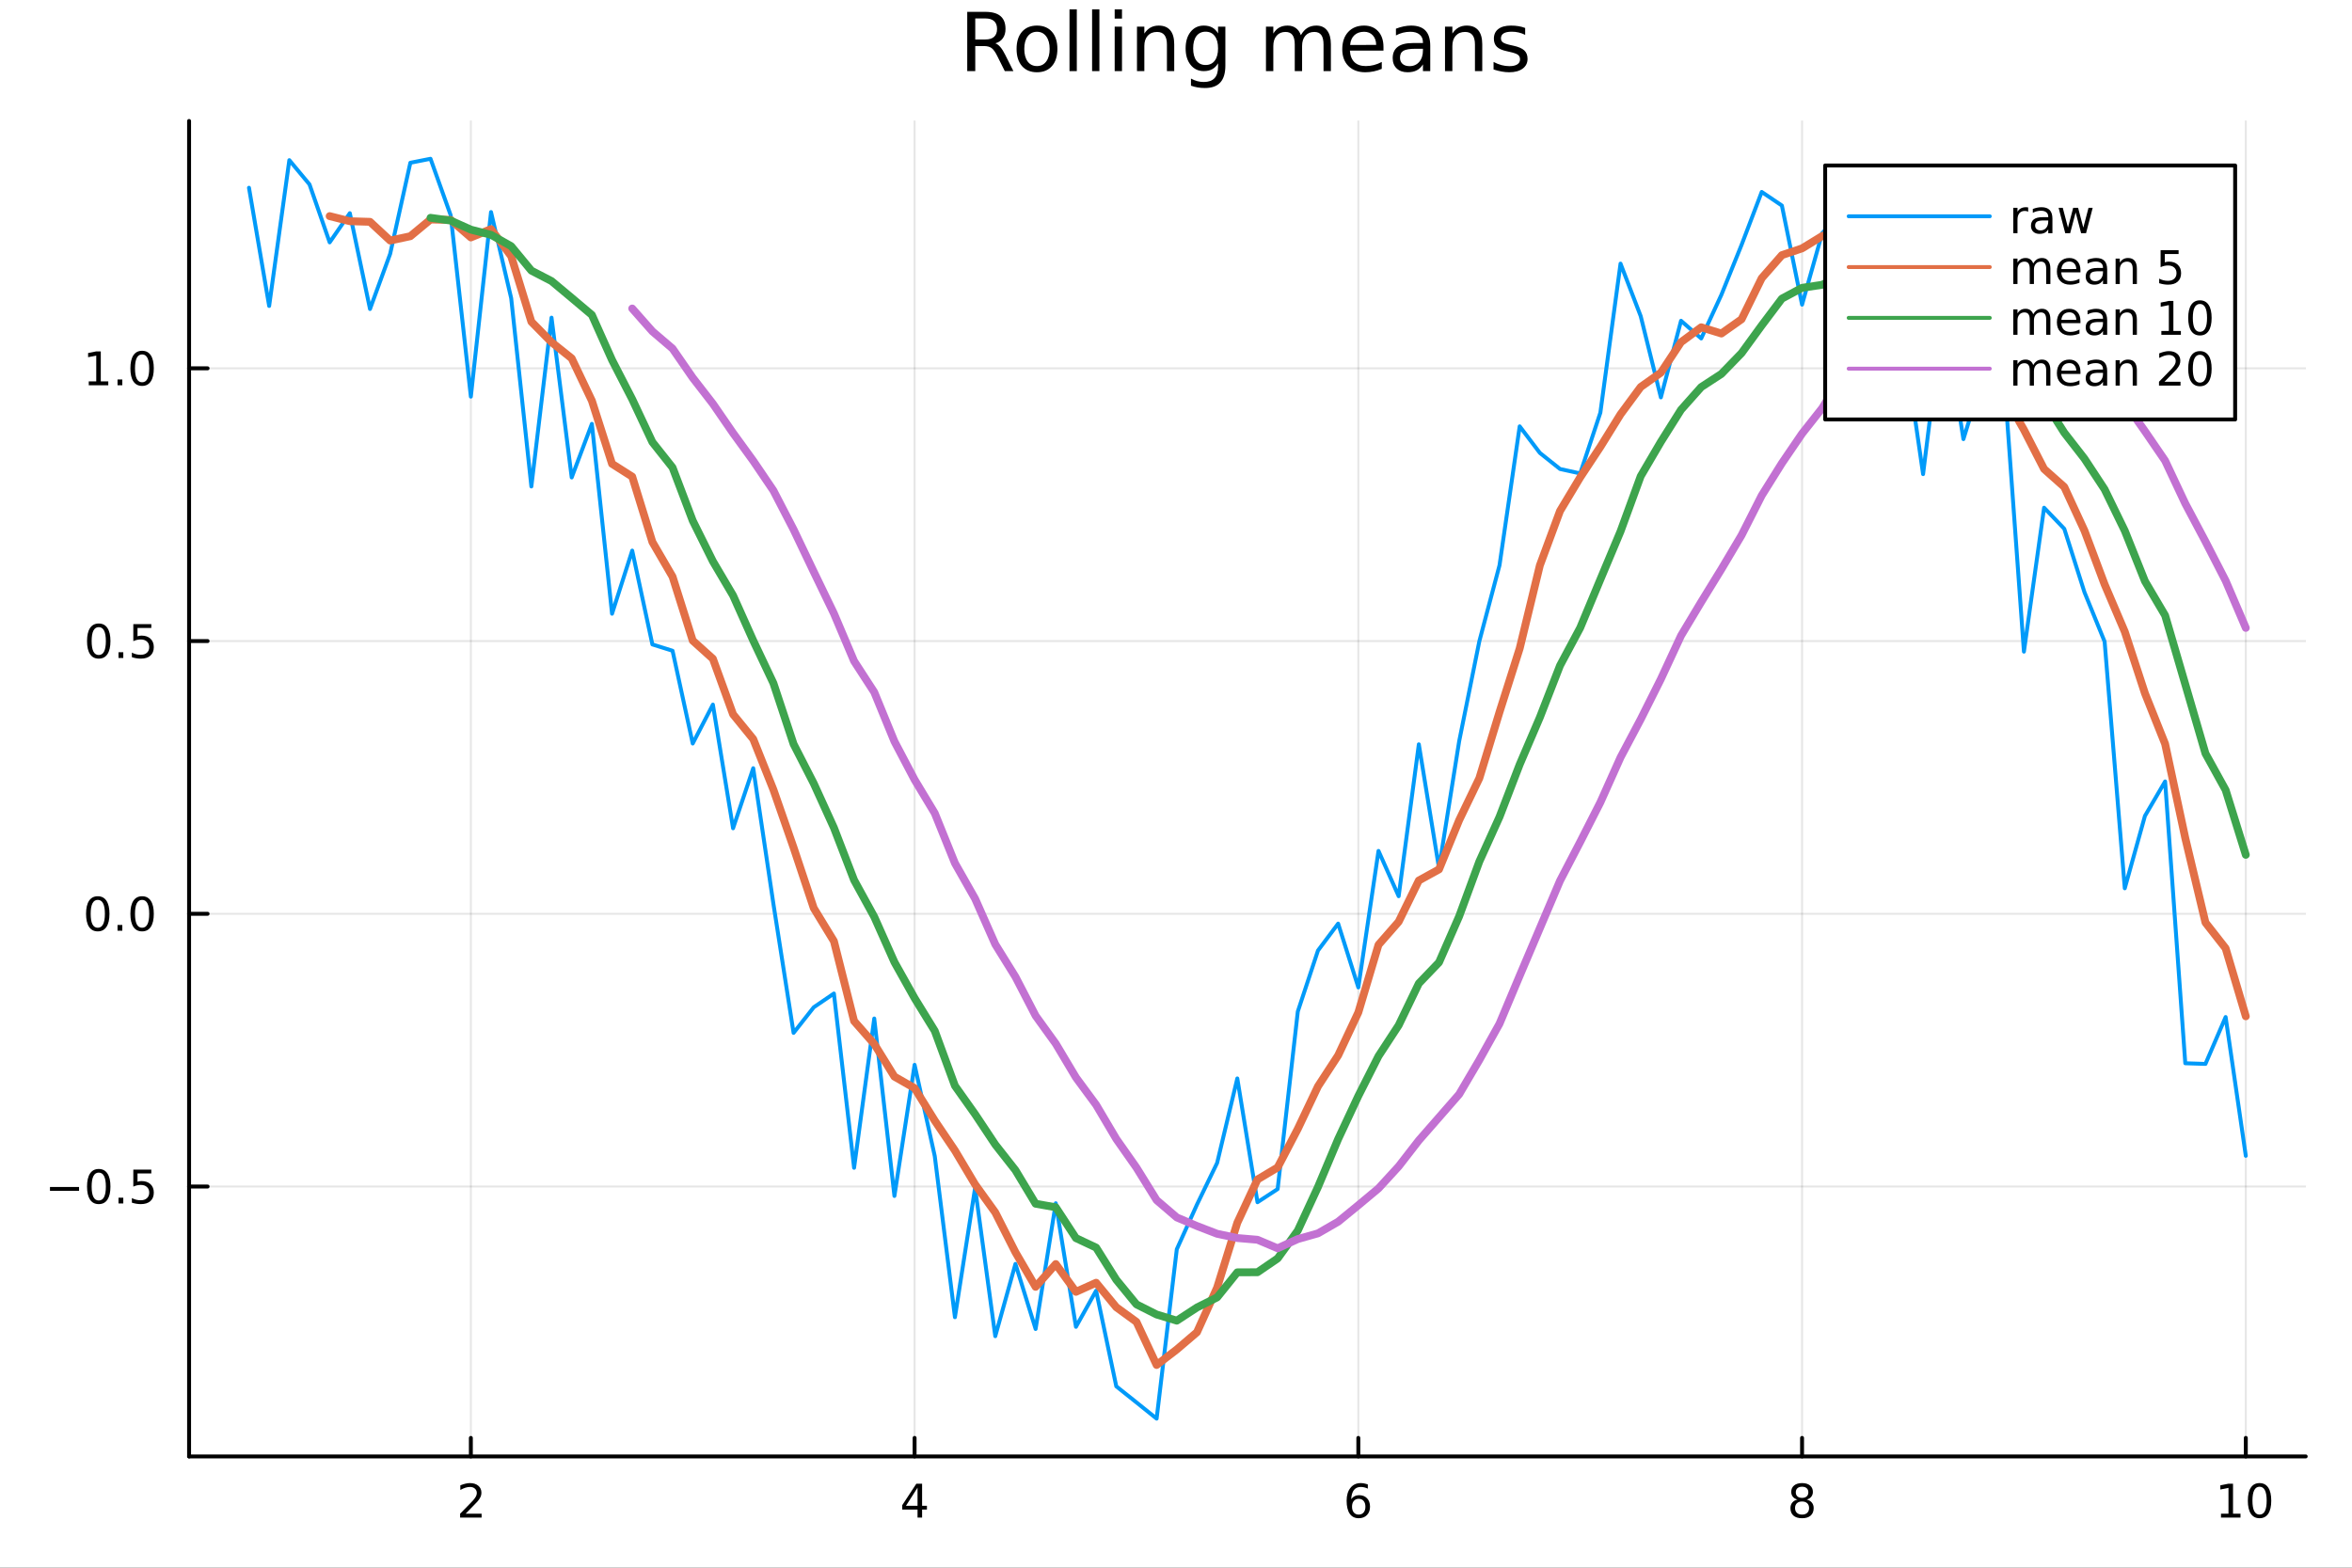 <?xml version="1.0" encoding="utf-8"?>
<svg xmlns="http://www.w3.org/2000/svg" xmlns:xlink="http://www.w3.org/1999/xlink" width="600" height="400" viewBox="0 0 2400 1600">
<rect x="0" y="0" width="2400" height="1600" fill="#333333" stroke="none"/>
<defs>
  <clipPath id="clip180">
    <rect x="0" y="0" width="2400" height="1600"/>
  </clipPath>
</defs>
<path clip-path="url(#clip180)" d="
M0 1600 L2400 1600 L2400 0 L0 0  Z
  " fill="#ffffff" fill-rule="evenodd" fill-opacity="1"/>
<defs>
  <clipPath id="clip181">
    <rect x="480" y="0" width="1681" height="1600"/>
  </clipPath>
</defs>
<path clip-path="url(#clip180)" d="
M192.941 1486.45 L2352.76 1486.45 L2352.76 123.472 L192.941 123.472  Z
  " fill="#ffffff" fill-rule="evenodd" fill-opacity="1"/>
<defs>
  <clipPath id="clip182">
    <rect x="192" y="123" width="2161" height="1364"/>
  </clipPath>
</defs>
<polyline clip-path="url(#clip182)" style="stroke:#000000; stroke-linecap:round; stroke-linejoin:round; stroke-width:2; stroke-opacity:0.1; fill:none" points="
  480.463,1486.45 480.463,123.472 
  "/>
<polyline clip-path="url(#clip182)" style="stroke:#000000; stroke-linecap:round; stroke-linejoin:round; stroke-width:2; stroke-opacity:0.1; fill:none" points="
  933.255,1486.45 933.255,123.472 
  "/>
<polyline clip-path="url(#clip182)" style="stroke:#000000; stroke-linecap:round; stroke-linejoin:round; stroke-width:2; stroke-opacity:0.1; fill:none" points="
  1386.05,1486.45 1386.05,123.472 
  "/>
<polyline clip-path="url(#clip182)" style="stroke:#000000; stroke-linecap:round; stroke-linejoin:round; stroke-width:2; stroke-opacity:0.1; fill:none" points="
  1838.84,1486.45 1838.84,123.472 
  "/>
<polyline clip-path="url(#clip182)" style="stroke:#000000; stroke-linecap:round; stroke-linejoin:round; stroke-width:2; stroke-opacity:0.1; fill:none" points="
  2291.63,1486.45 2291.63,123.472 
  "/>
<polyline clip-path="url(#clip180)" style="stroke:#000000; stroke-linecap:round; stroke-linejoin:round; stroke-width:4; stroke-opacity:1; fill:none" points="
  192.941,1486.45 2352.76,1486.45 
  "/>
<polyline clip-path="url(#clip180)" style="stroke:#000000; stroke-linecap:round; stroke-linejoin:round; stroke-width:4; stroke-opacity:1; fill:none" points="
  480.463,1486.45 480.463,1467.55 
  "/>
<polyline clip-path="url(#clip180)" style="stroke:#000000; stroke-linecap:round; stroke-linejoin:round; stroke-width:4; stroke-opacity:1; fill:none" points="
  933.255,1486.45 933.255,1467.55 
  "/>
<polyline clip-path="url(#clip180)" style="stroke:#000000; stroke-linecap:round; stroke-linejoin:round; stroke-width:4; stroke-opacity:1; fill:none" points="
  1386.05,1486.45 1386.05,1467.55 
  "/>
<polyline clip-path="url(#clip180)" style="stroke:#000000; stroke-linecap:round; stroke-linejoin:round; stroke-width:4; stroke-opacity:1; fill:none" points="
  1838.84,1486.45 1838.84,1467.55 
  "/>
<polyline clip-path="url(#clip180)" style="stroke:#000000; stroke-linecap:round; stroke-linejoin:round; stroke-width:4; stroke-opacity:1; fill:none" points="
  2291.63,1486.45 2291.63,1467.55 
  "/>
<path clip-path="url(#clip180)" d="M475.116 1544.91 L491.435 1544.91 L491.435 1548.85 L469.491 1548.85 L469.491 1544.91 Q472.153 1542.16 476.736 1537.53 Q481.343 1532.88 482.523 1531.53 Q484.769 1529.01 485.648 1527.27 Q486.551 1525.51 486.551 1523.82 Q486.551 1521.07 484.607 1519.33 Q482.685 1517.6 479.584 1517.6 Q477.385 1517.6 474.931 1518.36 Q472.5 1519.13 469.723 1520.68 L469.723 1515.95 Q472.547 1514.82 475 1514.24 Q477.454 1513.66 479.491 1513.66 Q484.861 1513.66 488.056 1516.35 Q491.25 1519.03 491.25 1523.52 Q491.25 1525.65 490.44 1527.57 Q489.653 1529.47 487.547 1532.07 Q486.968 1532.74 483.866 1535.95 Q480.764 1539.15 475.116 1544.91 Z" fill="#000000" fill-rule="evenodd" fill-opacity="1" /><path clip-path="url(#clip180)" d="M936.264 1518.36 L924.458 1536.81 L936.264 1536.81 L936.264 1518.36 M935.037 1514.29 L940.917 1514.29 L940.917 1536.81 L945.847 1536.81 L945.847 1540.7 L940.917 1540.7 L940.917 1548.85 L936.264 1548.85 L936.264 1540.7 L920.662 1540.7 L920.662 1536.19 L935.037 1514.29 Z" fill="#000000" fill-rule="evenodd" fill-opacity="1" /><path clip-path="url(#clip180)" d="M1386.45 1529.7 Q1383.3 1529.7 1381.45 1531.86 Q1379.62 1534.01 1379.62 1537.76 Q1379.62 1541.49 1381.45 1543.66 Q1383.3 1545.82 1386.45 1545.82 Q1389.6 1545.82 1391.43 1543.66 Q1393.28 1541.49 1393.28 1537.76 Q1393.28 1534.01 1391.43 1531.86 Q1389.6 1529.7 1386.45 1529.7 M1395.73 1515.05 L1395.73 1519.31 Q1393.97 1518.48 1392.17 1518.04 Q1390.39 1517.6 1388.63 1517.6 Q1384 1517.6 1381.54 1520.72 Q1379.11 1523.85 1378.77 1530.17 Q1380.13 1528.15 1382.19 1527.09 Q1384.25 1526 1386.73 1526 Q1391.94 1526 1394.95 1529.17 Q1397.98 1532.32 1397.98 1537.76 Q1397.98 1543.08 1394.83 1546.3 Q1391.68 1549.52 1386.45 1549.52 Q1380.46 1549.52 1377.28 1544.94 Q1374.11 1540.33 1374.11 1531.6 Q1374.11 1523.41 1378 1518.55 Q1381.89 1513.66 1388.44 1513.66 Q1390.2 1513.66 1391.98 1514.01 Q1393.79 1514.36 1395.73 1515.05 Z" fill="#000000" fill-rule="evenodd" fill-opacity="1" /><path clip-path="url(#clip180)" d="M1838.84 1532.44 Q1835.5 1532.44 1833.58 1534.22 Q1831.68 1536 1831.68 1539.13 Q1831.68 1542.25 1833.58 1544.03 Q1835.5 1545.82 1838.84 1545.82 Q1842.17 1545.82 1844.09 1544.03 Q1846.01 1542.23 1846.01 1539.13 Q1846.01 1536 1844.09 1534.22 Q1842.19 1532.44 1838.84 1532.44 M1834.16 1530.45 Q1831.15 1529.7 1829.46 1527.64 Q1827.8 1525.58 1827.8 1522.62 Q1827.8 1518.48 1830.74 1516.07 Q1833.7 1513.66 1838.84 1513.66 Q1844 1513.66 1846.94 1516.07 Q1849.88 1518.48 1849.88 1522.62 Q1849.88 1525.58 1848.19 1527.64 Q1846.52 1529.7 1843.54 1530.45 Q1846.92 1531.23 1848.79 1533.52 Q1850.69 1535.82 1850.69 1539.13 Q1850.69 1544.15 1847.61 1546.83 Q1844.56 1549.52 1838.84 1549.52 Q1833.12 1549.52 1830.04 1546.83 Q1826.99 1544.15 1826.99 1539.13 Q1826.99 1535.82 1828.88 1533.52 Q1830.78 1531.23 1834.16 1530.45 M1832.45 1523.06 Q1832.45 1525.75 1834.12 1527.25 Q1835.81 1528.76 1838.84 1528.76 Q1841.85 1528.76 1843.54 1527.25 Q1845.25 1525.75 1845.25 1523.06 Q1845.25 1520.38 1843.54 1518.87 Q1841.85 1517.37 1838.84 1517.37 Q1835.81 1517.37 1834.12 1518.87 Q1832.45 1520.38 1832.45 1523.06 Z" fill="#000000" fill-rule="evenodd" fill-opacity="1" /><path clip-path="url(#clip180)" d="M2266.32 1544.91 L2273.96 1544.91 L2273.96 1518.55 L2265.65 1520.21 L2265.65 1515.95 L2273.91 1514.29 L2278.59 1514.29 L2278.59 1544.91 L2286.22 1544.91 L2286.22 1548.85 L2266.32 1548.85 L2266.32 1544.91 Z" fill="#000000" fill-rule="evenodd" fill-opacity="1" /><path clip-path="url(#clip180)" d="M2305.67 1517.37 Q2302.06 1517.37 2300.23 1520.93 Q2298.42 1524.47 2298.42 1531.6 Q2298.42 1538.71 2300.23 1542.27 Q2302.06 1545.82 2305.67 1545.82 Q2309.3 1545.82 2311.11 1542.27 Q2312.94 1538.71 2312.94 1531.6 Q2312.94 1524.47 2311.11 1520.93 Q2309.3 1517.37 2305.67 1517.37 M2305.67 1513.66 Q2311.48 1513.66 2314.53 1518.27 Q2317.61 1522.85 2317.61 1531.6 Q2317.61 1540.33 2314.53 1544.94 Q2311.48 1549.52 2305.67 1549.52 Q2299.86 1549.52 2296.78 1544.94 Q2293.72 1540.33 2293.72 1531.6 Q2293.72 1522.85 2296.78 1518.27 Q2299.86 1513.66 2305.67 1513.66 Z" fill="#000000" fill-rule="evenodd" fill-opacity="1" /><polyline clip-path="url(#clip182)" style="stroke:#000000; stroke-linecap:round; stroke-linejoin:round; stroke-width:2; stroke-opacity:0.1; fill:none" points="
  192.941,1210.98 2352.76,1210.98 
  "/>
<polyline clip-path="url(#clip182)" style="stroke:#000000; stroke-linecap:round; stroke-linejoin:round; stroke-width:2; stroke-opacity:0.1; fill:none" points="
  192.941,932.628 2352.76,932.628 
  "/>
<polyline clip-path="url(#clip182)" style="stroke:#000000; stroke-linecap:round; stroke-linejoin:round; stroke-width:2; stroke-opacity:0.1; fill:none" points="
  192.941,654.272 2352.76,654.272 
  "/>
<polyline clip-path="url(#clip182)" style="stroke:#000000; stroke-linecap:round; stroke-linejoin:round; stroke-width:2; stroke-opacity:0.1; fill:none" points="
  192.941,375.915 2352.76,375.915 
  "/>
<polyline clip-path="url(#clip180)" style="stroke:#000000; stroke-linecap:round; stroke-linejoin:round; stroke-width:4; stroke-opacity:1; fill:none" points="
  192.941,1486.45 192.941,123.472 
  "/>
<polyline clip-path="url(#clip180)" style="stroke:#000000; stroke-linecap:round; stroke-linejoin:round; stroke-width:4; stroke-opacity:1; fill:none" points="
  192.941,1210.98 211.838,1210.98 
  "/>
<polyline clip-path="url(#clip180)" style="stroke:#000000; stroke-linecap:round; stroke-linejoin:round; stroke-width:4; stroke-opacity:1; fill:none" points="
  192.941,932.628 211.838,932.628 
  "/>
<polyline clip-path="url(#clip180)" style="stroke:#000000; stroke-linecap:round; stroke-linejoin:round; stroke-width:4; stroke-opacity:1; fill:none" points="
  192.941,654.272 211.838,654.272 
  "/>
<polyline clip-path="url(#clip180)" style="stroke:#000000; stroke-linecap:round; stroke-linejoin:round; stroke-width:4; stroke-opacity:1; fill:none" points="
  192.941,375.915 211.838,375.915 
  "/>
<path clip-path="url(#clip180)" d="M50.992 1211.44 L80.668 1211.44 L80.668 1215.37 L50.992 1215.37 L50.992 1211.44 Z" fill="#000000" fill-rule="evenodd" fill-opacity="1" /><path clip-path="url(#clip180)" d="M100.76 1196.78 Q97.149 1196.78 95.321 1200.35 Q93.515 1203.89 93.515 1211.02 Q93.515 1218.13 95.321 1221.69 Q97.149 1225.23 100.76 1225.23 Q104.395 1225.23 106.2 1221.69 Q108.029 1218.13 108.029 1211.02 Q108.029 1203.89 106.2 1200.35 Q104.395 1196.78 100.76 1196.78 M100.76 1193.08 Q106.571 1193.08 109.626 1197.69 Q112.705 1202.27 112.705 1211.02 Q112.705 1219.75 109.626 1224.35 Q106.571 1228.94 100.76 1228.94 Q94.95 1228.94 91.871 1224.35 Q88.816 1219.75 88.816 1211.02 Q88.816 1202.27 91.871 1197.69 Q94.95 1193.08 100.76 1193.08 Z" fill="#000000" fill-rule="evenodd" fill-opacity="1" /><path clip-path="url(#clip180)" d="M120.922 1222.39 L125.807 1222.39 L125.807 1228.26 L120.922 1228.26 L120.922 1222.39 Z" fill="#000000" fill-rule="evenodd" fill-opacity="1" /><path clip-path="url(#clip180)" d="M136.038 1193.7 L154.394 1193.7 L154.394 1197.64 L140.32 1197.64 L140.32 1206.11 Q141.339 1205.77 142.357 1205.6 Q143.376 1205.42 144.394 1205.42 Q150.181 1205.42 153.561 1208.59 Q156.941 1211.76 156.941 1217.18 Q156.941 1222.76 153.468 1225.86 Q149.996 1228.94 143.677 1228.94 Q141.501 1228.94 139.232 1228.57 Q136.987 1228.2 134.58 1227.45 L134.58 1222.76 Q136.663 1223.89 138.885 1224.45 Q141.107 1225 143.584 1225 Q147.589 1225 149.927 1222.89 Q152.265 1220.79 152.265 1217.18 Q152.265 1213.57 149.927 1211.46 Q147.589 1209.35 143.584 1209.35 Q141.709 1209.35 139.834 1209.77 Q137.982 1210.19 136.038 1211.07 L136.038 1193.7 Z" fill="#000000" fill-rule="evenodd" fill-opacity="1" /><path clip-path="url(#clip180)" d="M99.765 918.427 Q96.154 918.427 94.325 921.992 Q92.52 925.533 92.52 932.663 Q92.52 939.769 94.325 943.334 Q96.154 946.876 99.765 946.876 Q103.399 946.876 105.205 943.334 Q107.033 939.769 107.033 932.663 Q107.033 925.533 105.205 921.992 Q103.399 918.427 99.765 918.427 M99.765 914.723 Q105.575 914.723 108.631 919.33 Q111.709 923.913 111.709 932.663 Q111.709 941.39 108.631 945.996 Q105.575 950.58 99.765 950.58 Q93.955 950.58 90.876 945.996 Q87.821 941.39 87.821 932.663 Q87.821 923.913 90.876 919.33 Q93.955 914.723 99.765 914.723 Z" fill="#000000" fill-rule="evenodd" fill-opacity="1" /><path clip-path="url(#clip180)" d="M119.927 944.029 L124.811 944.029 L124.811 949.908 L119.927 949.908 L119.927 944.029 Z" fill="#000000" fill-rule="evenodd" fill-opacity="1" /><path clip-path="url(#clip180)" d="M144.996 918.427 Q141.385 918.427 139.556 921.992 Q137.751 925.533 137.751 932.663 Q137.751 939.769 139.556 943.334 Q141.385 946.876 144.996 946.876 Q148.63 946.876 150.436 943.334 Q152.265 939.769 152.265 932.663 Q152.265 925.533 150.436 921.992 Q148.63 918.427 144.996 918.427 M144.996 914.723 Q150.806 914.723 153.862 919.33 Q156.941 923.913 156.941 932.663 Q156.941 941.39 153.862 945.996 Q150.806 950.58 144.996 950.58 Q139.186 950.58 136.107 945.996 Q133.052 941.39 133.052 932.663 Q133.052 923.913 136.107 919.33 Q139.186 914.723 144.996 914.723 Z" fill="#000000" fill-rule="evenodd" fill-opacity="1" /><path clip-path="url(#clip180)" d="M100.76 640.07 Q97.149 640.07 95.321 643.635 Q93.515 647.177 93.515 654.306 Q93.515 661.413 95.321 664.978 Q97.149 668.519 100.76 668.519 Q104.395 668.519 106.2 664.978 Q108.029 661.413 108.029 654.306 Q108.029 647.177 106.2 643.635 Q104.395 640.07 100.76 640.07 M100.76 636.367 Q106.571 636.367 109.626 640.973 Q112.705 645.557 112.705 654.306 Q112.705 663.033 109.626 667.64 Q106.571 672.223 100.76 672.223 Q94.95 672.223 91.871 667.64 Q88.816 663.033 88.816 654.306 Q88.816 645.557 91.871 640.973 Q94.95 636.367 100.76 636.367 Z" fill="#000000" fill-rule="evenodd" fill-opacity="1" /><path clip-path="url(#clip180)" d="M120.922 665.672 L125.807 665.672 L125.807 671.552 L120.922 671.552 L120.922 665.672 Z" fill="#000000" fill-rule="evenodd" fill-opacity="1" /><path clip-path="url(#clip180)" d="M136.038 636.992 L154.394 636.992 L154.394 640.927 L140.32 640.927 L140.32 649.399 Q141.339 649.052 142.357 648.89 Q143.376 648.705 144.394 648.705 Q150.181 648.705 153.561 651.876 Q156.941 655.047 156.941 660.464 Q156.941 666.043 153.468 669.144 Q149.996 672.223 143.677 672.223 Q141.501 672.223 139.232 671.853 Q136.987 671.482 134.58 670.742 L134.58 666.043 Q136.663 667.177 138.885 667.732 Q141.107 668.288 143.584 668.288 Q147.589 668.288 149.927 666.181 Q152.265 664.075 152.265 660.464 Q152.265 656.853 149.927 654.746 Q147.589 652.64 143.584 652.64 Q141.709 652.64 139.834 653.056 Q137.982 653.473 136.038 654.353 L136.038 636.992 Z" fill="#000000" fill-rule="evenodd" fill-opacity="1" /><path clip-path="url(#clip180)" d="M90.575 389.26 L98.214 389.26 L98.214 362.894 L89.904 364.561 L89.904 360.302 L98.168 358.635 L102.844 358.635 L102.844 389.26 L110.483 389.26 L110.483 393.195 L90.575 393.195 L90.575 389.26 Z" fill="#000000" fill-rule="evenodd" fill-opacity="1" /><path clip-path="url(#clip180)" d="M119.927 387.316 L124.811 387.316 L124.811 393.195 L119.927 393.195 L119.927 387.316 Z" fill="#000000" fill-rule="evenodd" fill-opacity="1" /><path clip-path="url(#clip180)" d="M144.996 361.714 Q141.385 361.714 139.556 365.279 Q137.751 368.82 137.751 375.95 Q137.751 383.056 139.556 386.621 Q141.385 390.163 144.996 390.163 Q148.63 390.163 150.436 386.621 Q152.265 383.056 152.265 375.95 Q152.265 368.82 150.436 365.279 Q148.63 361.714 144.996 361.714 M144.996 358.01 Q150.806 358.01 153.862 362.617 Q156.941 367.2 156.941 375.95 Q156.941 384.677 153.862 389.283 Q150.806 393.866 144.996 393.866 Q139.186 393.866 136.107 389.283 Q133.052 384.677 133.052 375.95 Q133.052 367.2 136.107 362.617 Q139.186 358.01 144.996 358.01 Z" fill="#000000" fill-rule="evenodd" fill-opacity="1" /><path clip-path="url(#clip180)" d="M1015.66 44.22 Q1018.29 45.111 1020.76 48.028 Q1023.27 50.944 1025.78 56.048 L1034.09 72.576 L1025.3 72.576 L1017.56 57.061 Q1014.56 50.985 1011.73 49 Q1008.93 47.015 1004.07 47.015 L995.159 47.015 L995.159 72.576 L986.976 72.576 L986.976 12.096 L1005.45 12.096 Q1015.82 12.096 1020.92 16.43 Q1026.03 20.765 1026.03 29.515 Q1026.03 35.227 1023.35 38.994 Q1020.72 42.761 1015.66 44.22 M995.159 18.82 L995.159 40.29 L1005.45 40.29 Q1011.36 40.29 1014.36 37.576 Q1017.4 34.822 1017.4 29.515 Q1017.4 24.208 1014.36 21.535 Q1011.36 18.82 1005.45 18.82 L995.159 18.82 Z" fill="#000000" fill-rule="evenodd" fill-opacity="1" /><path clip-path="url(#clip180)" d="M1058.15 32.431 Q1052.16 32.431 1048.67 37.131 Q1045.19 41.789 1045.19 49.931 Q1045.19 58.074 1048.63 62.773 Q1052.11 67.431 1058.15 67.431 Q1064.11 67.431 1067.59 62.732 Q1071.07 58.033 1071.07 49.931 Q1071.07 41.87 1067.59 37.171 Q1064.11 32.431 1058.15 32.431 M1058.15 26.112 Q1067.87 26.112 1073.42 32.431 Q1078.97 38.751 1078.97 49.931 Q1078.97 61.071 1073.42 67.431 Q1067.87 73.751 1058.15 73.751 Q1048.39 73.751 1042.84 67.431 Q1037.33 61.071 1037.33 49.931 Q1037.33 38.751 1042.84 32.431 Q1048.39 26.112 1058.15 26.112 Z" fill="#000000" fill-rule="evenodd" fill-opacity="1" /><path clip-path="url(#clip180)" d="M1091.33 9.544 L1098.78 9.544 L1098.78 72.576 L1091.33 72.576 L1091.33 9.544 Z" fill="#000000" fill-rule="evenodd" fill-opacity="1" /><path clip-path="url(#clip180)" d="M1114.38 9.544 L1121.83 9.544 L1121.83 72.576 L1114.38 72.576 L1114.38 9.544 Z" fill="#000000" fill-rule="evenodd" fill-opacity="1" /><path clip-path="url(#clip180)" d="M1137.43 27.206 L1144.88 27.206 L1144.88 72.576 L1137.43 72.576 L1137.43 27.206 M1137.43 9.544 L1144.88 9.544 L1144.88 18.983 L1137.43 18.983 L1137.43 9.544 Z" fill="#000000" fill-rule="evenodd" fill-opacity="1" /><path clip-path="url(#clip180)" d="M1198.19 45.192 L1198.19 72.576 L1190.74 72.576 L1190.74 45.435 Q1190.74 38.994 1188.22 35.794 Q1185.71 32.594 1180.69 32.594 Q1174.65 32.594 1171.17 36.442 Q1167.69 40.29 1167.69 46.934 L1167.69 72.576 L1160.19 72.576 L1160.19 27.206 L1167.69 27.206 L1167.69 34.254 Q1170.36 30.163 1173.97 28.138 Q1177.61 26.112 1182.35 26.112 Q1190.17 26.112 1194.18 30.973 Q1198.19 35.794 1198.19 45.192 Z" fill="#000000" fill-rule="evenodd" fill-opacity="1" /><path clip-path="url(#clip180)" d="M1242.91 49.364 Q1242.91 41.263 1239.55 36.806 Q1236.23 32.35 1230.19 32.35 Q1224.2 32.35 1220.83 36.806 Q1217.51 41.263 1217.51 49.364 Q1217.51 57.426 1220.83 61.882 Q1224.2 66.338 1230.19 66.338 Q1236.23 66.338 1239.55 61.882 Q1242.91 57.426 1242.91 49.364 M1250.37 66.945 Q1250.37 78.531 1245.22 84.162 Q1240.08 89.833 1229.46 89.833 Q1225.53 89.833 1222.05 89.225 Q1218.57 88.658 1215.28 87.443 L1215.28 80.192 Q1218.57 81.974 1221.77 82.825 Q1224.97 83.675 1228.29 83.675 Q1235.62 83.675 1239.27 79.827 Q1242.91 76.019 1242.91 68.282 L1242.91 64.596 Q1240.6 68.606 1237 70.591 Q1233.39 72.576 1228.37 72.576 Q1220.02 72.576 1214.92 66.216 Q1209.82 59.856 1209.82 49.364 Q1209.82 38.832 1214.92 32.472 Q1220.02 26.112 1228.37 26.112 Q1233.39 26.112 1237 28.097 Q1240.6 30.082 1242.91 34.092 L1242.91 27.206 L1250.37 27.206 L1250.37 66.945 Z" fill="#000000" fill-rule="evenodd" fill-opacity="1" /><path clip-path="url(#clip180)" d="M1327.41 35.915 Q1330.21 30.892 1334.1 28.502 Q1337.99 26.112 1343.25 26.112 Q1350.34 26.112 1354.19 31.095 Q1358.04 36.037 1358.04 45.192 L1358.04 72.576 L1350.54 72.576 L1350.54 45.435 Q1350.54 38.913 1348.24 35.753 Q1345.93 32.594 1341.19 32.594 Q1335.39 32.594 1332.03 36.442 Q1328.67 40.29 1328.67 46.934 L1328.67 72.576 L1321.18 72.576 L1321.18 45.435 Q1321.18 38.873 1318.87 35.753 Q1316.56 32.594 1311.74 32.594 Q1306.03 32.594 1302.66 36.482 Q1299.3 40.331 1299.3 46.934 L1299.3 72.576 L1291.81 72.576 L1291.81 27.206 L1299.3 27.206 L1299.3 34.254 Q1301.85 30.082 1305.42 28.097 Q1308.98 26.112 1313.88 26.112 Q1318.83 26.112 1322.27 28.624 Q1325.75 31.135 1327.41 35.915 Z" fill="#000000" fill-rule="evenodd" fill-opacity="1" /><path clip-path="url(#clip180)" d="M1411.71 48.028 L1411.71 51.673 L1377.44 51.673 Q1377.93 59.37 1382.06 63.421 Q1386.23 67.431 1393.65 67.431 Q1397.94 67.431 1401.95 66.378 Q1406 65.325 1409.97 63.218 L1409.97 70.267 Q1405.96 71.968 1401.75 72.86 Q1397.54 73.751 1393.2 73.751 Q1382.34 73.751 1375.98 67.431 Q1369.66 61.112 1369.66 50.337 Q1369.66 39.197 1375.66 32.675 Q1381.7 26.112 1391.9 26.112 Q1401.06 26.112 1406.37 32.026 Q1411.71 37.9 1411.71 48.028 M1404.26 45.84 Q1404.18 39.723 1400.82 36.077 Q1397.49 32.431 1391.99 32.431 Q1385.75 32.431 1381.98 35.956 Q1378.25 39.48 1377.69 45.88 L1404.26 45.84 Z" fill="#000000" fill-rule="evenodd" fill-opacity="1" /><path clip-path="url(#clip180)" d="M1444.57 49.769 Q1435.53 49.769 1432.05 51.835 Q1428.57 53.901 1428.57 58.884 Q1428.57 62.854 1431.16 65.203 Q1433.79 67.512 1438.29 67.512 Q1444.49 67.512 1448.21 63.137 Q1451.98 58.722 1451.98 51.43 L1451.98 49.769 L1444.57 49.769 M1459.43 46.691 L1459.43 72.576 L1451.98 72.576 L1451.98 65.689 Q1449.43 69.821 1445.62 71.806 Q1441.81 73.751 1436.3 73.751 Q1429.33 73.751 1425.2 69.862 Q1421.11 65.933 1421.11 59.37 Q1421.11 51.714 1426.22 47.825 Q1431.36 43.936 1441.53 43.936 L1451.98 43.936 L1451.98 43.207 Q1451.98 38.062 1448.58 35.267 Q1445.21 32.431 1439.1 32.431 Q1435.21 32.431 1431.52 33.363 Q1427.84 34.295 1424.43 36.158 L1424.43 29.272 Q1428.52 27.692 1432.37 26.922 Q1436.22 26.112 1439.87 26.112 Q1449.71 26.112 1454.57 31.216 Q1459.43 36.32 1459.43 46.691 Z" fill="#000000" fill-rule="evenodd" fill-opacity="1" /><path clip-path="url(#clip180)" d="M1512.5 45.192 L1512.5 72.576 L1505.05 72.576 L1505.05 45.435 Q1505.05 38.994 1502.53 35.794 Q1500.02 32.594 1495 32.594 Q1488.96 32.594 1485.48 36.442 Q1482 40.29 1482 46.934 L1482 72.576 L1474.5 72.576 L1474.5 27.206 L1482 27.206 L1482 34.254 Q1484.67 30.163 1488.28 28.138 Q1491.92 26.112 1496.66 26.112 Q1504.48 26.112 1508.49 30.973 Q1512.5 35.794 1512.5 45.192 Z" fill="#000000" fill-rule="evenodd" fill-opacity="1" /><path clip-path="url(#clip180)" d="M1556.29 28.543 L1556.29 35.591 Q1553.13 33.971 1549.73 33.161 Q1546.32 32.35 1542.68 32.35 Q1537.13 32.35 1534.33 34.052 Q1531.58 35.753 1531.58 39.156 Q1531.58 41.749 1533.56 43.248 Q1535.55 44.706 1541.54 46.043 L1544.1 46.61 Q1552.04 48.311 1555.36 51.43 Q1558.72 54.509 1558.72 60.059 Q1558.72 66.378 1553.7 70.064 Q1548.71 73.751 1539.96 73.751 Q1536.32 73.751 1532.35 73.022 Q1528.42 72.333 1524.04 70.915 L1524.04 63.218 Q1528.18 65.365 1532.19 66.459 Q1536.2 67.512 1540.13 67.512 Q1545.39 67.512 1548.23 65.73 Q1551.06 63.907 1551.06 60.626 Q1551.06 57.588 1549 55.967 Q1546.97 54.347 1540.05 52.848 L1537.45 52.24 Q1530.53 50.782 1527.45 47.785 Q1524.37 44.746 1524.37 39.48 Q1524.37 33.08 1528.91 29.596 Q1533.44 26.112 1541.79 26.112 Q1545.92 26.112 1549.57 26.72 Q1553.21 27.327 1556.29 28.543 Z" fill="#000000" fill-rule="evenodd" fill-opacity="1" /><polyline clip-path="url(#clip182)" style="stroke:#009af9; stroke-linecap:round; stroke-linejoin:round; stroke-width:4; stroke-opacity:1; fill:none" points="
  254.067,191.638 274.649,312.264 295.23,163.468 315.812,188.195 336.393,247.356 356.975,217.584 377.556,315.378 398.137,259.023 418.719,166.122 439.3,162.047 
  459.882,219.694 480.463,404.797 501.045,216.438 521.626,304.382 542.208,496.492 562.789,324.192 583.37,487.306 603.952,432.6 624.533,626.371 645.115,561.946 
  665.696,657.708 686.278,664.163 706.859,758.833 727.44,719.113 748.022,845.352 768.603,784.043 789.185,922.468 809.766,1054.16 830.348,1028.05 850.929,1014 
  871.51,1191.85 892.092,1039.51 912.673,1220.6 933.255,1086.77 953.836,1179.95 974.418,1344.35 994.999,1212.36 1015.58,1363.73 1036.16,1289.96 1056.74,1356.39 
  1077.32,1228.04 1097.91,1354.19 1118.49,1317.29 1139.07,1414.91 1159.65,1431.32 1180.23,1447.87 1200.81,1275.01 1221.39,1229.42 1241.98,1186.88 1262.56,1100.67 
  1283.14,1227.01 1303.72,1213.56 1324.3,1032.34 1344.88,970.12 1365.46,942.651 1386.05,1007.77 1406.63,868.446 1427.21,914.676 1447.79,759.656 1468.37,886.002 
  1488.95,756.498 1509.53,654.472 1530.12,576.928 1550.7,435.132 1571.28,462.234 1591.86,478.661 1612.44,483.178 1633.02,421.185 1653.6,269.047 1674.19,322.685 
  1694.77,405.581 1715.35,327.376 1735.93,345.444 1756.51,300.876 1777.09,249.95 1797.67,195.894 1818.26,209.794 1838.84,310.917 1859.42,237.882 1880,216.973 
  1900.58,215.807 1921.16,339.634 1941.74,341.554 1962.33,483.896 1982.91,317.935 2003.49,448.166 2024.07,381.615 2044.65,380.354 2065.23,665.064 2085.81,518.179 
  2106.4,539.675 2126.98,604.362 2147.56,654.804 2168.14,906.598 2188.72,832.749 2209.3,797.553 2229.88,1085.18 2250.47,1085.84 2271.05,1037.99 2291.63,1179.66 
  
  "/>
<polyline clip-path="url(#clip182)" style="stroke:#e26f46; stroke-linecap:round; stroke-linejoin:round; stroke-width:8; stroke-opacity:1; fill:none" points="
  336.393,220.584 356.975,225.773 377.556,226.396 398.137,245.507 418.719,241.093 439.3,224.031 459.882,224.453 480.463,242.337 501.045,233.819 521.626,261.471 
  542.208,328.361 562.789,349.26 583.37,365.762 603.952,408.994 624.533,473.392 645.115,486.483 665.696,553.186 686.278,588.558 706.859,653.804 727.44,672.353 
  748.022,729.034 768.603,754.301 789.185,805.962 809.766,865.027 830.348,926.815 850.929,960.544 871.51,1042.11 892.092,1065.51 912.673,1098.8 933.255,1110.55 
  953.836,1143.74 974.418,1174.24 994.999,1208.81 1015.58,1237.43 1036.16,1278.07 1056.74,1313.36 1077.32,1290.1 1097.91,1318.46 1118.49,1309.17 1139.07,1334.16 
  1159.65,1349.15 1180.23,1393.12 1200.81,1377.28 1221.39,1359.71 1241.98,1314.1 1262.56,1247.97 1283.14,1203.8 1303.72,1191.51 1324.3,1152.09 1344.88,1108.74 
  1365.46,1077.14 1386.05,1033.29 1406.63,964.266 1427.21,940.733 1447.79,898.64 1468.37,887.31 1488.95,837.056 1509.53,794.261 1530.12,726.711 1550.7,661.807 
  1571.28,577.053 1591.86,521.486 1612.44,487.227 1633.02,456.078 1653.6,422.861 1674.19,394.951 1694.77,380.335 1715.35,349.175 1735.93,334.027 1756.51,340.392 
  1777.09,325.845 1797.67,283.908 1818.26,260.392 1838.84,253.486 1859.42,240.887 1880,234.292 1900.58,238.274 1921.16,264.242 1941.74,270.37 1962.33,319.573 
  1982.91,339.765 2003.49,386.237 2024.07,394.633 2044.65,402.393 2065.23,438.627 2085.81,478.675 2106.4,496.977 2126.98,541.526 2147.56,596.417 2168.14,644.723 
  2188.72,707.637 2209.3,759.213 2229.88,855.377 2250.47,941.583 2271.05,967.862 2291.63,1037.24 
  "/>
<polyline clip-path="url(#clip182)" style="stroke:#3da44d; stroke-linecap:round; stroke-linejoin:round; stroke-width:8; stroke-opacity:1; fill:none" points="
  439.3,222.308 459.882,225.113 480.463,234.366 501.045,239.663 521.626,251.282 542.208,276.196 562.789,286.856 583.37,304.049 603.952,321.407 624.533,367.432 
  645.115,407.422 665.696,451.223 686.278,477.16 706.859,531.399 727.44,572.872 748.022,607.758 768.603,653.744 789.185,697.26 809.766,759.416 830.348,799.584 
  850.929,844.789 871.51,898.203 892.092,935.738 912.673,981.915 933.255,1018.68 953.836,1052.14 974.418,1108.17 994.999,1137.16 1015.58,1168.12 1036.16,1194.31 
  1056.74,1228.55 1077.32,1232.17 1097.91,1263.63 1118.49,1273.3 1139.07,1306.12 1159.65,1331.25 1180.23,1341.61 1200.81,1347.87 1221.39,1334.44 1241.98,1324.13 
  1262.56,1298.56 1283.14,1298.46 1303.72,1284.39 1324.3,1255.9 1344.88,1211.42 1365.46,1162.55 1386.05,1118.54 1406.63,1077.89 1427.21,1046.41 1447.79,1003.69 
  1468.37,982.224 1488.95,935.172 1509.53,879.263 1530.12,833.722 1550.7,780.223 1571.28,732.182 1591.86,679.271 1612.44,640.744 1633.02,591.395 1653.6,542.334 
  1674.19,486.002 1694.77,450.91 1715.35,418.201 1735.93,395.052 1756.51,381.627 1777.09,360.398 1797.67,332.121 1818.26,304.783 1838.84,293.756 1859.42,290.64 
  1880,280.069 1900.58,261.091 1921.16,262.317 1941.74,261.928 1962.33,280.23 1982.91,287.028 2003.49,312.256 2024.07,329.438 2044.65,336.381 2065.23,379.1 
  2085.81,409.22 2106.4,441.607 2126.98,468.08 2147.56,499.405 2168.14,541.675 2188.72,593.156 2209.3,628.095 2229.88,698.452 2250.47,769 2271.05,806.293 
  2291.63,872.441 
  "/>
<polyline clip-path="url(#clip182)" style="stroke:#c271d2; stroke-linecap:round; stroke-linejoin:round; stroke-width:8; stroke-opacity:1; fill:none" points="
  645.115,314.865 665.696,338.168 686.278,355.763 706.859,385.531 727.44,412.077 748.022,441.977 768.603,470.3 789.185,500.654 809.766,540.411 830.348,583.508 
  850.929,626.105 871.51,674.713 892.092,706.449 912.673,756.657 933.255,795.777 953.836,829.95 974.418,880.958 994.999,917.21 1015.58,963.767 1036.16,996.946 
  1056.74,1036.67 1077.32,1065.19 1097.91,1099.69 1118.49,1127.61 1139.07,1162.4 1159.65,1191.7 1180.23,1224.89 1200.81,1242.52 1221.39,1251.28 1241.98,1259.22 
  1262.56,1263.55 1283.14,1265.31 1303.72,1274.01 1324.3,1264.6 1344.88,1258.77 1365.46,1246.9 1386.05,1230.07 1406.63,1212.88 1427.21,1190.43 1447.79,1163.91 
  1468.37,1140.39 1488.95,1116.81 1509.53,1081.83 1530.12,1044.81 1550.7,995.821 1571.28,947.367 1591.86,898.907 1612.44,859.315 1633.02,818.904 1653.6,773.012 
  1674.19,734.113 1694.77,693.041 1715.35,648.732 1735.93,614.387 1756.51,580.925 1777.09,546.29 1797.67,505.696 1818.26,472.763 1838.84,442.575 1859.42,416.487 
  1880,383.035 1900.58,356.001 1921.16,340.259 1941.74,328.49 1962.33,330.928 1982.91,323.713 2003.49,322.189 2024.07,317.11 2044.65,315.069 2065.23,334.87 
  2085.81,344.644 2106.4,351.349 2126.98,365.198 2147.56,380.666 2168.14,410.952 2188.72,440.092 2209.3,470.175 2229.88,513.945 2250.47,552.691 2271.05,592.696 
  2291.63,640.831 
  "/>
<path clip-path="url(#clip180)" d="
M1862.4 428.105 L2280.76 428.105 L2280.76 168.905 L1862.4 168.905  Z
  " fill="#ffffff" fill-rule="evenodd" fill-opacity="1"/>
<polyline clip-path="url(#clip180)" style="stroke:#000000; stroke-linecap:round; stroke-linejoin:round; stroke-width:4; stroke-opacity:1; fill:none" points="
  1862.4,428.105 2280.76,428.105 2280.76,168.905 1862.4,168.905 1862.4,428.105 
  "/>
<polyline clip-path="url(#clip180)" style="stroke:#009af9; stroke-linecap:round; stroke-linejoin:round; stroke-width:4; stroke-opacity:1; fill:none" points="
  1886.4,220.745 2030.38,220.745 
  "/>
<path clip-path="url(#clip180)" d="M2069.57 216.08 Q2068.85 215.664 2067.99 215.478 Q2067.16 215.27 2066.14 215.27 Q2062.53 215.27 2060.58 217.631 Q2058.66 219.969 2058.66 224.367 L2058.66 238.025 L2054.38 238.025 L2054.38 212.099 L2058.66 212.099 L2058.66 216.127 Q2060.01 213.766 2062.16 212.631 Q2064.31 211.474 2067.39 211.474 Q2067.83 211.474 2068.36 211.543 Q2068.89 211.59 2069.54 211.705 L2069.57 216.08 Z" fill="#000000" fill-rule="evenodd" fill-opacity="1" /><path clip-path="url(#clip180)" d="M2085.82 224.992 Q2080.65 224.992 2078.66 226.173 Q2076.67 227.353 2076.67 230.201 Q2076.67 232.469 2078.15 233.812 Q2079.66 235.131 2082.23 235.131 Q2085.77 235.131 2087.9 232.631 Q2090.05 230.108 2090.05 225.941 L2090.05 224.992 L2085.82 224.992 M2094.31 223.233 L2094.31 238.025 L2090.05 238.025 L2090.05 234.089 Q2088.59 236.451 2086.42 237.585 Q2084.24 238.696 2081.09 238.696 Q2077.11 238.696 2074.75 236.474 Q2072.41 234.228 2072.41 230.478 Q2072.41 226.103 2075.33 223.881 Q2078.27 221.659 2084.08 221.659 L2090.05 221.659 L2090.05 221.242 Q2090.05 218.303 2088.11 216.705 Q2086.19 215.085 2082.69 215.085 Q2080.47 215.085 2078.36 215.617 Q2076.26 216.15 2074.31 217.215 L2074.31 213.279 Q2076.65 212.377 2078.85 211.937 Q2081.05 211.474 2083.13 211.474 Q2088.76 211.474 2091.53 214.391 Q2094.31 217.307 2094.31 223.233 Z" fill="#000000" fill-rule="evenodd" fill-opacity="1" /><path clip-path="url(#clip180)" d="M2100.61 212.099 L2104.87 212.099 L2110.19 232.33 L2115.49 212.099 L2120.51 212.099 L2125.84 232.33 L2131.14 212.099 L2135.4 212.099 L2128.62 238.025 L2123.59 238.025 L2118.01 216.775 L2112.41 238.025 L2107.39 238.025 L2100.61 212.099 Z" fill="#000000" fill-rule="evenodd" fill-opacity="1" /><polyline clip-path="url(#clip180)" style="stroke:#e26f46; stroke-linecap:round; stroke-linejoin:round; stroke-width:4; stroke-opacity:1; fill:none" points="
  1886.4,272.585 2030.38,272.585 
  "/>
<path clip-path="url(#clip180)" d="M2074.73 268.916 Q2076.33 266.045 2078.55 264.68 Q2080.77 263.314 2083.78 263.314 Q2087.83 263.314 2090.03 266.161 Q2092.23 268.985 2092.23 274.217 L2092.23 289.865 L2087.95 289.865 L2087.95 274.355 Q2087.95 270.629 2086.63 268.823 Q2085.31 267.018 2082.6 267.018 Q2079.29 267.018 2077.37 269.217 Q2075.45 271.416 2075.45 275.212 L2075.45 289.865 L2071.16 289.865 L2071.16 274.355 Q2071.16 270.605 2069.84 268.823 Q2068.52 267.018 2065.77 267.018 Q2062.51 267.018 2060.58 269.24 Q2058.66 271.439 2058.66 275.212 L2058.66 289.865 L2054.38 289.865 L2054.38 263.939 L2058.66 263.939 L2058.66 267.967 Q2060.12 265.582 2062.16 264.448 Q2064.2 263.314 2067 263.314 Q2069.82 263.314 2071.79 264.749 Q2073.78 266.184 2074.73 268.916 Z" fill="#000000" fill-rule="evenodd" fill-opacity="1" /><path clip-path="url(#clip180)" d="M2122.9 275.837 L2122.9 277.92 L2103.32 277.92 Q2103.59 282.318 2105.95 284.633 Q2108.34 286.925 2112.58 286.925 Q2115.03 286.925 2117.32 286.323 Q2119.64 285.721 2121.9 284.517 L2121.9 288.545 Q2119.61 289.517 2117.2 290.027 Q2114.8 290.536 2112.32 290.536 Q2106.12 290.536 2102.48 286.925 Q2098.87 283.314 2098.87 277.156 Q2098.87 270.791 2102.3 267.064 Q2105.75 263.314 2111.58 263.314 Q2116.81 263.314 2119.84 266.693 Q2122.9 270.05 2122.9 275.837 M2118.64 274.587 Q2118.59 271.092 2116.67 269.008 Q2114.77 266.925 2111.63 266.925 Q2108.06 266.925 2105.91 268.939 Q2103.78 270.953 2103.45 274.61 L2118.64 274.587 Z" fill="#000000" fill-rule="evenodd" fill-opacity="1" /><path clip-path="url(#clip180)" d="M2141.67 276.832 Q2136.51 276.832 2134.52 278.013 Q2132.53 279.193 2132.53 282.041 Q2132.53 284.309 2134.01 285.652 Q2135.51 286.971 2138.08 286.971 Q2141.63 286.971 2143.76 284.471 Q2145.91 281.948 2145.91 277.781 L2145.91 276.832 L2141.67 276.832 M2150.17 275.073 L2150.17 289.865 L2145.91 289.865 L2145.91 285.929 Q2144.45 288.291 2142.27 289.425 Q2140.1 290.536 2136.95 290.536 Q2132.97 290.536 2130.61 288.314 Q2128.27 286.068 2128.27 282.318 Q2128.27 277.943 2131.19 275.721 Q2134.13 273.499 2139.94 273.499 L2145.91 273.499 L2145.91 273.082 Q2145.91 270.143 2143.96 268.545 Q2142.04 266.925 2138.55 266.925 Q2136.32 266.925 2134.22 267.457 Q2132.11 267.99 2130.17 269.055 L2130.17 265.119 Q2132.51 264.217 2134.7 263.777 Q2136.9 263.314 2138.99 263.314 Q2144.61 263.314 2147.39 266.231 Q2150.17 269.147 2150.17 275.073 Z" fill="#000000" fill-rule="evenodd" fill-opacity="1" /><path clip-path="url(#clip180)" d="M2180.49 274.217 L2180.49 289.865 L2176.23 289.865 L2176.23 274.355 Q2176.23 270.675 2174.8 268.846 Q2173.36 267.018 2170.49 267.018 Q2167.04 267.018 2165.05 269.217 Q2163.06 271.416 2163.06 275.212 L2163.06 289.865 L2158.78 289.865 L2158.78 263.939 L2163.06 263.939 L2163.06 267.967 Q2164.59 265.629 2166.65 264.471 Q2168.73 263.314 2171.44 263.314 Q2175.91 263.314 2178.2 266.092 Q2180.49 268.846 2180.49 274.217 Z" fill="#000000" fill-rule="evenodd" fill-opacity="1" /><path clip-path="url(#clip180)" d="M2204.7 255.305 L2223.06 255.305 L2223.06 259.24 L2208.99 259.24 L2208.99 267.712 Q2210.01 267.365 2211.02 267.203 Q2212.04 267.018 2213.06 267.018 Q2218.85 267.018 2222.23 270.189 Q2225.61 273.36 2225.61 278.777 Q2225.61 284.355 2222.13 287.457 Q2218.66 290.536 2212.34 290.536 Q2210.17 290.536 2207.9 290.166 Q2205.65 289.795 2203.25 289.054 L2203.25 284.355 Q2205.33 285.49 2207.55 286.045 Q2209.77 286.601 2212.25 286.601 Q2216.26 286.601 2218.59 284.494 Q2220.93 282.388 2220.93 278.777 Q2220.93 275.166 2218.59 273.059 Q2216.26 270.953 2212.25 270.953 Q2210.38 270.953 2208.5 271.369 Q2206.65 271.786 2204.7 272.666 L2204.7 255.305 Z" fill="#000000" fill-rule="evenodd" fill-opacity="1" /><polyline clip-path="url(#clip180)" style="stroke:#3da44d; stroke-linecap:round; stroke-linejoin:round; stroke-width:4; stroke-opacity:1; fill:none" points="
  1886.4,324.425 2030.38,324.425 
  "/>
<path clip-path="url(#clip180)" d="M2074.73 320.756 Q2076.33 317.885 2078.55 316.52 Q2080.77 315.154 2083.78 315.154 Q2087.83 315.154 2090.03 318.001 Q2092.23 320.825 2092.23 326.057 L2092.23 341.705 L2087.95 341.705 L2087.95 326.195 Q2087.95 322.469 2086.63 320.663 Q2085.31 318.858 2082.6 318.858 Q2079.29 318.858 2077.37 321.057 Q2075.45 323.256 2075.45 327.052 L2075.45 341.705 L2071.16 341.705 L2071.16 326.195 Q2071.16 322.445 2069.84 320.663 Q2068.52 318.858 2065.77 318.858 Q2062.51 318.858 2060.58 321.08 Q2058.66 323.279 2058.66 327.052 L2058.66 341.705 L2054.38 341.705 L2054.38 315.779 L2058.66 315.779 L2058.66 319.807 Q2060.12 317.422 2062.16 316.288 Q2064.2 315.154 2067 315.154 Q2069.82 315.154 2071.79 316.589 Q2073.78 318.024 2074.73 320.756 Z" fill="#000000" fill-rule="evenodd" fill-opacity="1" /><path clip-path="url(#clip180)" d="M2122.9 327.677 L2122.9 329.76 L2103.32 329.76 Q2103.59 334.158 2105.95 336.473 Q2108.34 338.765 2112.58 338.765 Q2115.03 338.765 2117.32 338.163 Q2119.64 337.561 2121.9 336.357 L2121.9 340.385 Q2119.61 341.357 2117.2 341.867 Q2114.8 342.376 2112.32 342.376 Q2106.12 342.376 2102.48 338.765 Q2098.87 335.154 2098.87 328.996 Q2098.87 322.631 2102.3 318.904 Q2105.75 315.154 2111.58 315.154 Q2116.81 315.154 2119.84 318.533 Q2122.9 321.89 2122.9 327.677 M2118.64 326.427 Q2118.59 322.932 2116.67 320.848 Q2114.77 318.765 2111.63 318.765 Q2108.06 318.765 2105.91 320.779 Q2103.78 322.793 2103.45 326.45 L2118.64 326.427 Z" fill="#000000" fill-rule="evenodd" fill-opacity="1" /><path clip-path="url(#clip180)" d="M2141.67 328.672 Q2136.51 328.672 2134.52 329.853 Q2132.53 331.033 2132.53 333.881 Q2132.53 336.149 2134.01 337.492 Q2135.51 338.811 2138.08 338.811 Q2141.63 338.811 2143.76 336.311 Q2145.91 333.788 2145.91 329.621 L2145.91 328.672 L2141.67 328.672 M2150.17 326.913 L2150.17 341.705 L2145.91 341.705 L2145.91 337.769 Q2144.45 340.131 2142.27 341.265 Q2140.1 342.376 2136.95 342.376 Q2132.97 342.376 2130.61 340.154 Q2128.27 337.908 2128.27 334.158 Q2128.27 329.783 2131.19 327.561 Q2134.13 325.339 2139.94 325.339 L2145.91 325.339 L2145.91 324.922 Q2145.91 321.983 2143.96 320.385 Q2142.04 318.765 2138.55 318.765 Q2136.32 318.765 2134.22 319.297 Q2132.11 319.83 2130.17 320.895 L2130.17 316.959 Q2132.51 316.057 2134.7 315.617 Q2136.9 315.154 2138.99 315.154 Q2144.61 315.154 2147.39 318.071 Q2150.17 320.987 2150.17 326.913 Z" fill="#000000" fill-rule="evenodd" fill-opacity="1" /><path clip-path="url(#clip180)" d="M2180.49 326.057 L2180.49 341.705 L2176.23 341.705 L2176.23 326.195 Q2176.23 322.515 2174.8 320.686 Q2173.36 318.858 2170.49 318.858 Q2167.04 318.858 2165.05 321.057 Q2163.06 323.256 2163.06 327.052 L2163.06 341.705 L2158.78 341.705 L2158.78 315.779 L2163.06 315.779 L2163.06 319.807 Q2164.59 317.469 2166.65 316.311 Q2168.73 315.154 2171.44 315.154 Q2175.91 315.154 2178.2 317.932 Q2180.49 320.686 2180.49 326.057 Z" fill="#000000" fill-rule="evenodd" fill-opacity="1" /><path clip-path="url(#clip180)" d="M2205.47 337.769 L2213.11 337.769 L2213.11 311.404 L2204.8 313.071 L2204.8 308.811 L2213.06 307.145 L2217.74 307.145 L2217.74 337.769 L2225.38 337.769 L2225.38 341.705 L2205.47 341.705 L2205.47 337.769 Z" fill="#000000" fill-rule="evenodd" fill-opacity="1" /><path clip-path="url(#clip180)" d="M2244.82 310.223 Q2241.21 310.223 2239.38 313.788 Q2237.57 317.33 2237.57 324.459 Q2237.57 331.566 2239.38 335.131 Q2241.21 338.672 2244.82 338.672 Q2248.45 338.672 2250.26 335.131 Q2252.09 331.566 2252.09 324.459 Q2252.09 317.33 2250.26 313.788 Q2248.45 310.223 2244.82 310.223 M2244.82 306.52 Q2250.63 306.52 2253.69 311.126 Q2256.76 315.709 2256.76 324.459 Q2256.76 333.186 2253.69 337.793 Q2250.63 342.376 2244.82 342.376 Q2239.01 342.376 2235.93 337.793 Q2232.88 333.186 2232.88 324.459 Q2232.88 315.709 2235.93 311.126 Q2239.01 306.52 2244.82 306.52 Z" fill="#000000" fill-rule="evenodd" fill-opacity="1" /><polyline clip-path="url(#clip180)" style="stroke:#c271d2; stroke-linecap:round; stroke-linejoin:round; stroke-width:4; stroke-opacity:1; fill:none" points="
  1886.4,376.265 2030.38,376.265 
  "/>
<path clip-path="url(#clip180)" d="M2074.73 372.596 Q2076.33 369.725 2078.55 368.36 Q2080.77 366.994 2083.78 366.994 Q2087.83 366.994 2090.03 369.841 Q2092.23 372.665 2092.23 377.897 L2092.23 393.545 L2087.95 393.545 L2087.95 378.035 Q2087.95 374.309 2086.63 372.503 Q2085.31 370.698 2082.6 370.698 Q2079.29 370.698 2077.37 372.897 Q2075.45 375.096 2075.45 378.892 L2075.45 393.545 L2071.16 393.545 L2071.16 378.035 Q2071.16 374.285 2069.84 372.503 Q2068.52 370.698 2065.77 370.698 Q2062.51 370.698 2060.58 372.92 Q2058.66 375.119 2058.66 378.892 L2058.66 393.545 L2054.38 393.545 L2054.38 367.619 L2058.66 367.619 L2058.66 371.647 Q2060.12 369.262 2062.16 368.128 Q2064.2 366.994 2067 366.994 Q2069.82 366.994 2071.79 368.429 Q2073.78 369.864 2074.73 372.596 Z" fill="#000000" fill-rule="evenodd" fill-opacity="1" /><path clip-path="url(#clip180)" d="M2122.9 379.517 L2122.9 381.6 L2103.32 381.6 Q2103.59 385.998 2105.95 388.313 Q2108.34 390.605 2112.58 390.605 Q2115.03 390.605 2117.32 390.003 Q2119.64 389.401 2121.9 388.197 L2121.9 392.225 Q2119.61 393.197 2117.2 393.707 Q2114.8 394.216 2112.32 394.216 Q2106.12 394.216 2102.48 390.605 Q2098.87 386.994 2098.87 380.836 Q2098.87 374.471 2102.3 370.744 Q2105.75 366.994 2111.58 366.994 Q2116.81 366.994 2119.84 370.373 Q2122.9 373.73 2122.9 379.517 M2118.64 378.267 Q2118.59 374.772 2116.67 372.688 Q2114.77 370.605 2111.63 370.605 Q2108.06 370.605 2105.91 372.619 Q2103.78 374.633 2103.45 378.29 L2118.64 378.267 Z" fill="#000000" fill-rule="evenodd" fill-opacity="1" /><path clip-path="url(#clip180)" d="M2141.67 380.512 Q2136.51 380.512 2134.52 381.693 Q2132.53 382.873 2132.53 385.721 Q2132.53 387.989 2134.01 389.332 Q2135.51 390.651 2138.08 390.651 Q2141.63 390.651 2143.76 388.151 Q2145.91 385.628 2145.91 381.461 L2145.91 380.512 L2141.67 380.512 M2150.17 378.753 L2150.17 393.545 L2145.91 393.545 L2145.91 389.609 Q2144.45 391.971 2142.27 393.105 Q2140.1 394.216 2136.95 394.216 Q2132.97 394.216 2130.61 391.994 Q2128.27 389.748 2128.27 385.998 Q2128.27 381.623 2131.19 379.401 Q2134.13 377.179 2139.94 377.179 L2145.91 377.179 L2145.91 376.762 Q2145.91 373.823 2143.96 372.225 Q2142.04 370.605 2138.55 370.605 Q2136.32 370.605 2134.22 371.137 Q2132.11 371.67 2130.17 372.735 L2130.17 368.799 Q2132.51 367.897 2134.7 367.457 Q2136.9 366.994 2138.99 366.994 Q2144.61 366.994 2147.39 369.911 Q2150.17 372.827 2150.17 378.753 Z" fill="#000000" fill-rule="evenodd" fill-opacity="1" /><path clip-path="url(#clip180)" d="M2180.49 377.897 L2180.49 393.545 L2176.23 393.545 L2176.23 378.035 Q2176.23 374.355 2174.8 372.526 Q2173.36 370.698 2170.49 370.698 Q2167.04 370.698 2165.05 372.897 Q2163.06 375.096 2163.06 378.892 L2163.06 393.545 L2158.78 393.545 L2158.78 367.619 L2163.06 367.619 L2163.06 371.647 Q2164.59 369.309 2166.65 368.151 Q2168.73 366.994 2171.44 366.994 Q2175.91 366.994 2178.2 369.772 Q2180.49 372.526 2180.49 377.897 Z" fill="#000000" fill-rule="evenodd" fill-opacity="1" /><path clip-path="url(#clip180)" d="M2208.69 389.609 L2225.01 389.609 L2225.01 393.545 L2203.06 393.545 L2203.06 389.609 Q2205.72 386.855 2210.31 382.225 Q2214.91 377.573 2216.09 376.23 Q2218.34 373.707 2219.22 371.971 Q2220.12 370.211 2220.12 368.522 Q2220.12 365.767 2218.18 364.031 Q2216.26 362.295 2213.15 362.295 Q2210.95 362.295 2208.5 363.059 Q2206.07 363.823 2203.29 365.374 L2203.29 360.651 Q2206.12 359.517 2208.57 358.938 Q2211.02 358.36 2213.06 358.36 Q2218.43 358.36 2221.63 361.045 Q2224.82 363.73 2224.82 368.221 Q2224.82 370.35 2224.01 372.272 Q2223.22 374.17 2221.12 376.762 Q2220.54 377.434 2217.44 380.651 Q2214.33 383.846 2208.69 389.609 Z" fill="#000000" fill-rule="evenodd" fill-opacity="1" /><path clip-path="url(#clip180)" d="M2244.82 362.063 Q2241.21 362.063 2239.38 365.628 Q2237.57 369.17 2237.57 376.299 Q2237.57 383.406 2239.38 386.971 Q2241.21 390.512 2244.82 390.512 Q2248.45 390.512 2250.26 386.971 Q2252.09 383.406 2252.09 376.299 Q2252.09 369.17 2250.26 365.628 Q2248.45 362.063 2244.82 362.063 M2244.82 358.36 Q2250.63 358.36 2253.69 362.966 Q2256.76 367.549 2256.76 376.299 Q2256.76 385.026 2253.69 389.633 Q2250.63 394.216 2244.82 394.216 Q2239.01 394.216 2235.93 389.633 Q2232.88 385.026 2232.88 376.299 Q2232.88 367.549 2235.93 362.966 Q2239.01 358.36 2244.82 358.36 Z" fill="#000000" fill-rule="evenodd" fill-opacity="1" /></svg>
